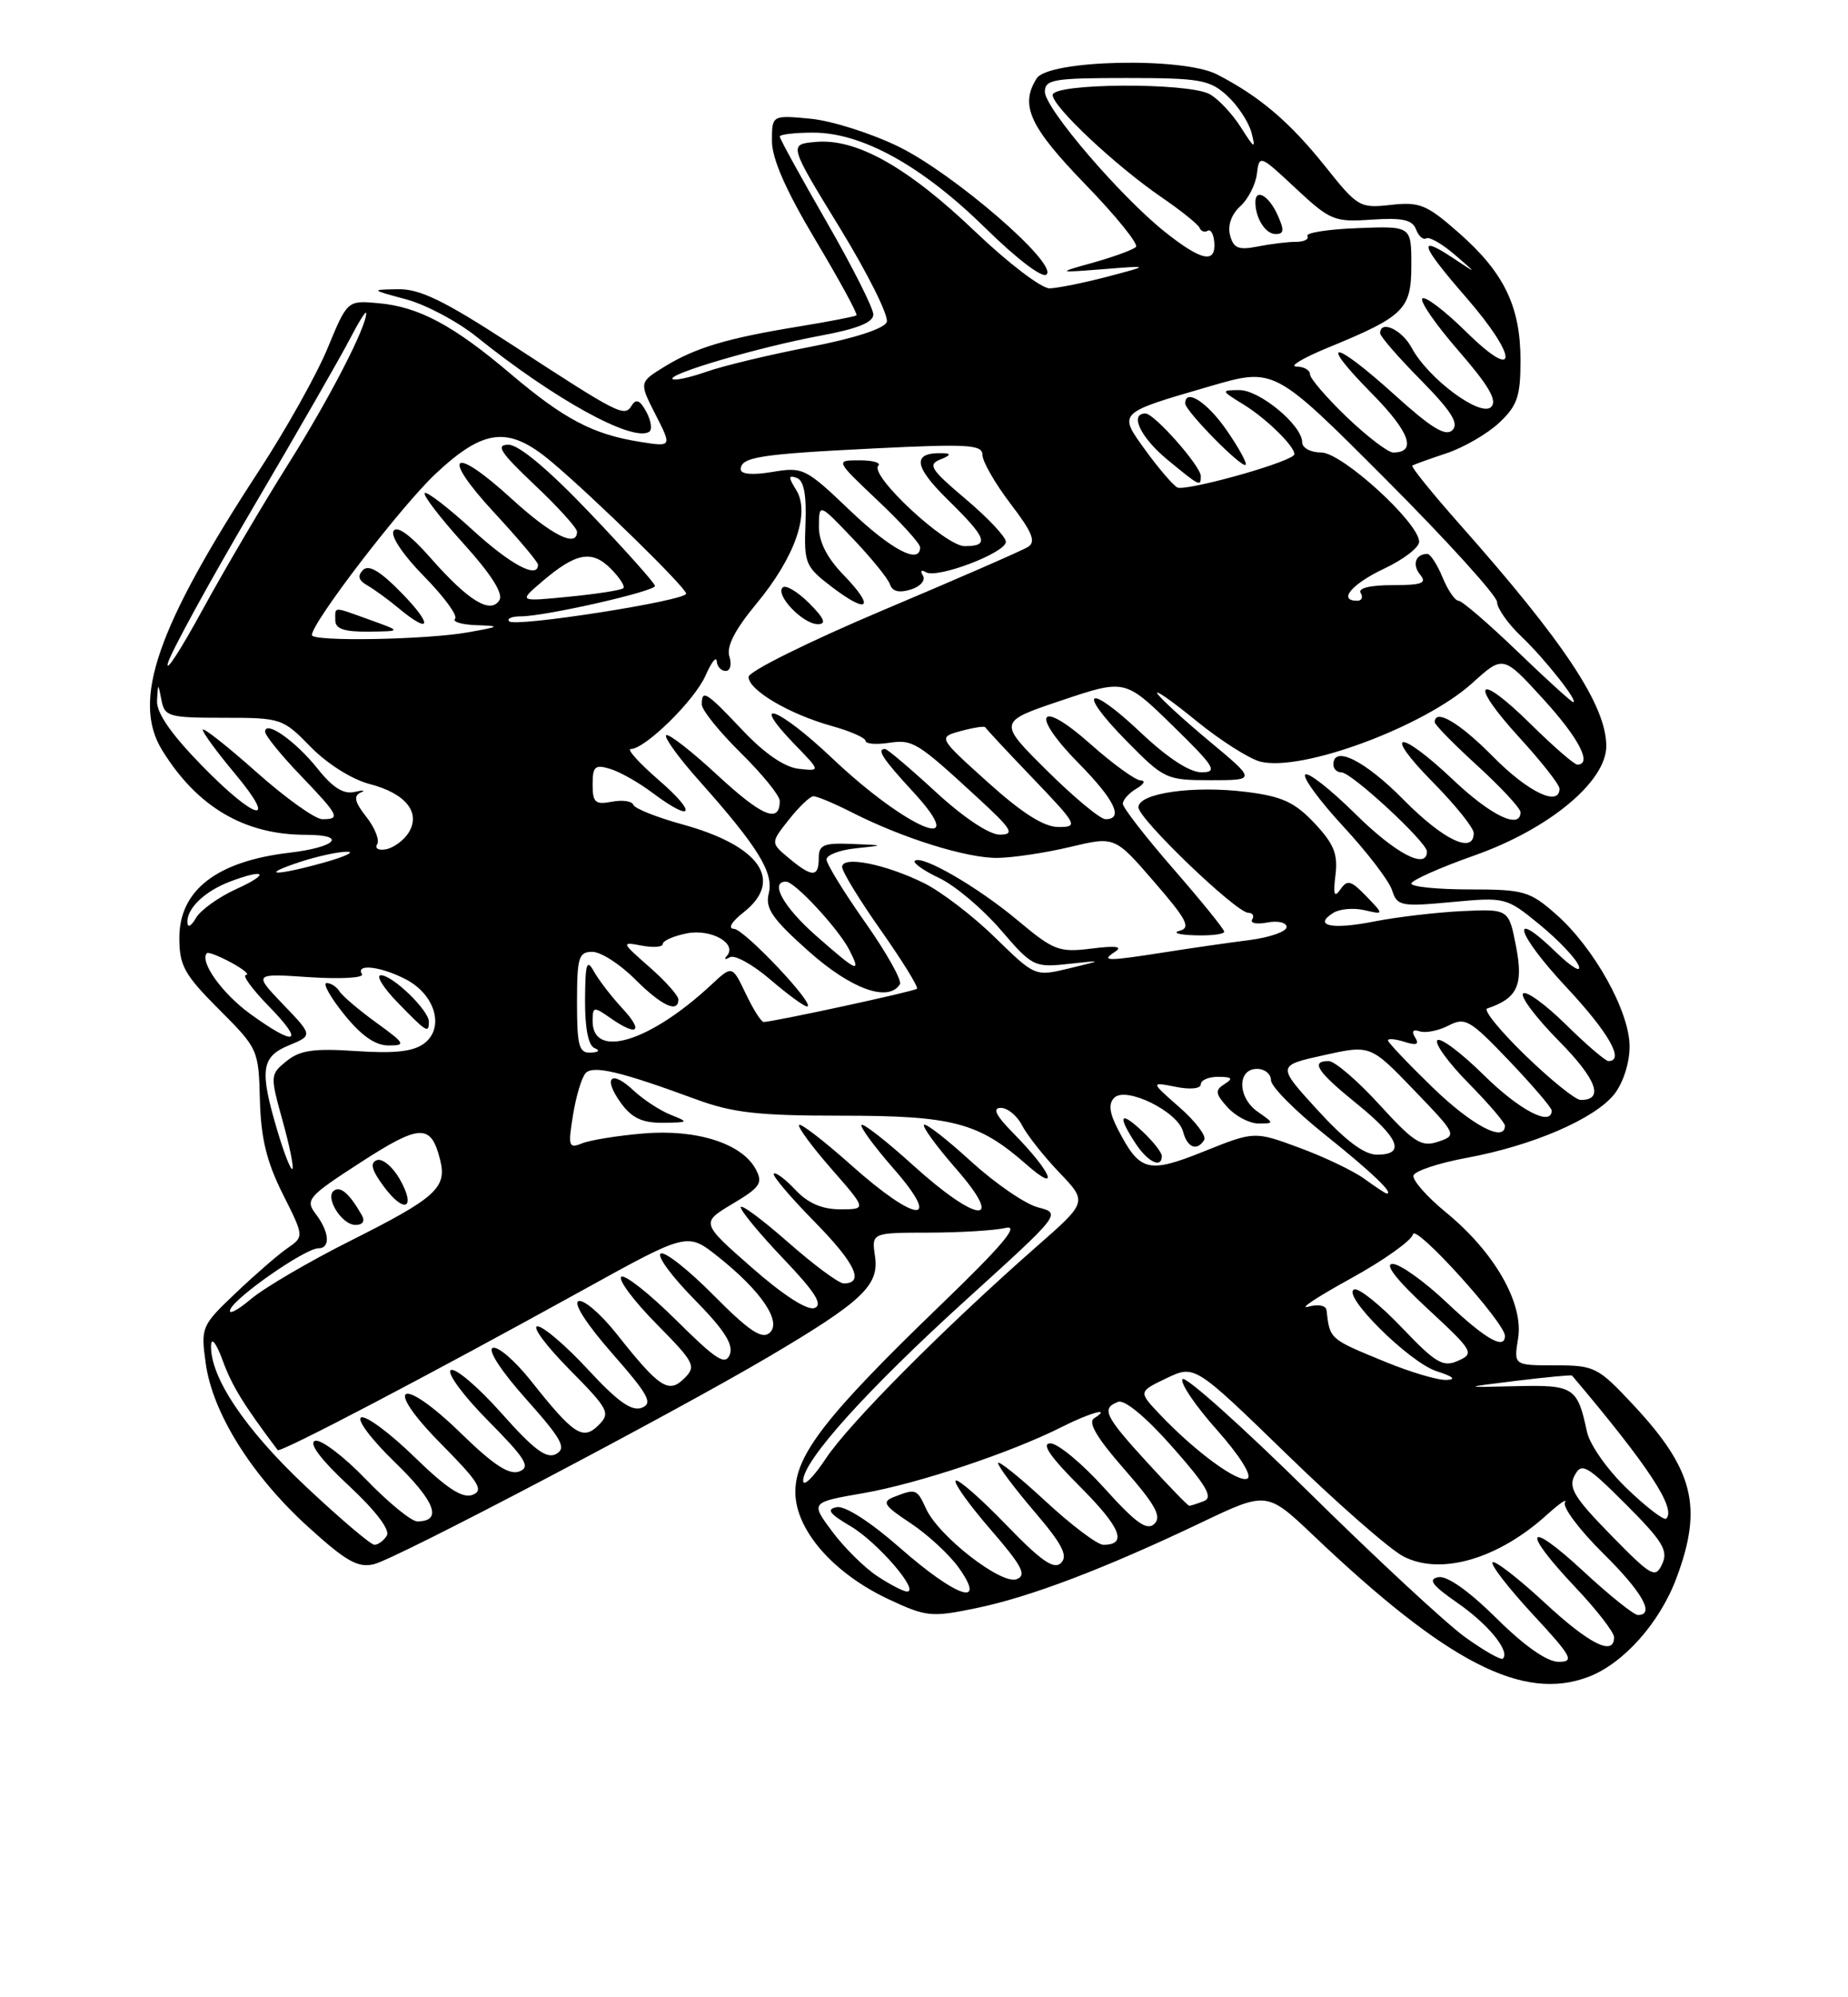 <?xml version="1.0" encoding="UTF-8" standalone="no"?>
<!DOCTYPE svg PUBLIC "-//W3C//DTD SVG 1.1//EN" "http://www.w3.org/Graphics/SVG/1.1/DTD/svg11.dtd" >
<svg xmlns="http://www.w3.org/2000/svg" xmlns:xlink="http://www.w3.org/1999/xlink" version="1.1" viewBox="0 0 237 256">
 <g >
 <path fill="currentColor"
d=" M 203.68 214.94 C 208.19 213.24 212.85 208.02 215.00 202.26 C 218.42 193.14 217.22 188.35 209.42 180.02 C 204.93 175.22 204.50 175.00 199.43 175.00 C 194.13 175.00 194.13 175.00 194.69 171.55 C 195.42 167.05 191.67 160.50 185.46 155.41 C 182.97 153.37 181.09 151.23 181.28 150.65 C 181.48 150.07 184.58 149.05 188.17 148.39 C 196.59 146.83 204.55 143.39 207.04 140.23 C 208.17 138.78 209.00 136.21 208.99 134.12 C 208.98 129.62 204.43 121.47 199.54 117.17 C 196.18 114.22 195.42 114.00 188.47 114.00 C 184.36 114.00 181.00 113.66 181.00 113.25 C 181.00 112.84 184.65 111.21 189.10 109.64 C 198.65 106.27 206.00 100.18 206.00 95.63 C 206.00 90.46 200.68 82.40 187.21 67.21 C 183.66 63.20 180.92 59.81 181.12 59.68 C 181.33 59.54 183.30 58.83 185.50 58.10 C 187.70 57.37 190.74 55.61 192.25 54.20 C 194.59 52.00 195.00 50.83 195.00 46.21 C 195.00 39.30 192.91 34.97 187.12 29.87 C 182.97 26.22 182.08 25.85 178.38 26.26 C 174.40 26.71 174.11 26.54 169.99 21.37 C 165.42 15.65 161.55 12.35 156.08 9.54 C 151.71 7.28 134.46 7.67 132.95 10.05 C 130.77 13.49 132.04 16.25 139.17 23.61 C 143.11 27.67 146.04 31.29 145.68 31.65 C 145.33 32.01 142.89 32.90 140.27 33.64 C 135.50 34.97 135.50 34.97 141.50 34.50 C 147.50 34.02 147.50 34.02 142.00 35.47 C 138.97 36.26 135.65 36.93 134.61 36.96 C 133.57 36.98 129.28 33.71 125.07 29.69 C 116.41 21.42 109.84 17.72 104.62 18.19 C 101.14 18.50 101.14 18.50 107.70 29.20 C 111.30 35.08 114.02 40.52 113.72 41.28 C 113.40 42.13 109.53 43.38 103.84 44.47 C 98.71 45.46 92.74 46.89 90.59 47.65 C 88.45 48.40 86.49 48.82 86.25 48.58 C 85.60 47.93 97.46 44.46 105.25 43.02 C 109.95 42.15 112.00 41.33 112.00 40.30 C 112.00 39.50 109.30 34.15 106.00 28.42 C 102.70 22.69 100.00 17.78 100.00 17.50 C 100.00 17.23 101.94 17.00 104.30 17.00 C 110.56 17.00 118.27 21.27 126.36 29.22 C 130.45 33.23 133.70 35.70 134.22 35.18 C 135.64 33.76 122.39 22.32 115.31 18.83 C 111.81 17.11 106.71 15.49 103.98 15.22 C 99.00 14.75 99.00 14.75 99.00 18.08 C 99.00 20.34 100.79 24.42 104.59 30.78 C 107.67 35.94 110.03 40.27 109.84 40.42 C 109.65 40.57 106.35 41.21 102.50 41.84 C 93.27 43.34 89.19 44.56 85.23 46.99 C 81.96 49.00 81.96 49.00 84.07 53.14 C 86.19 57.29 86.19 57.29 82.00 56.62 C 76.02 55.66 72.34 53.72 65.50 47.93 C 58.14 41.69 53.71 39.32 48.52 38.86 C 44.55 38.50 44.55 38.50 42.02 44.61 C 40.64 47.97 36.69 55.02 33.25 60.28 C 20.10 80.39 16.85 89.79 20.81 96.18 C 25.30 103.44 31.36 107.00 39.21 107.00 C 44.61 107.00 43.15 108.59 37.08 109.30 C 27.79 110.40 23.00 114.11 23.00 120.21 C 23.00 123.78 23.64 124.92 28.08 129.37 C 33.09 134.38 33.17 134.54 33.33 140.98 C 33.46 145.88 34.19 148.89 36.25 153.01 C 39.01 158.50 39.01 158.50 36.84 160.00 C 35.65 160.82 32.67 163.41 30.21 165.75 C 25.84 169.90 25.74 170.12 26.38 174.72 C 27.25 181.10 32.26 189.10 39.48 195.67 C 44.40 200.14 45.90 200.99 47.98 200.48 C 50.85 199.78 86.30 181.15 98.63 173.87 C 110.60 166.80 112.76 164.75 112.22 161.05 C 111.77 158.00 111.77 158.00 119.14 157.99 C 123.19 157.98 127.62 157.71 129.00 157.38 C 130.80 156.96 128.48 159.70 120.76 167.14 C 105.94 181.42 102.00 186.48 102.00 191.23 C 102.00 196.08 106.85 201.65 113.98 204.99 C 118.79 207.24 119.44 207.31 125.19 206.12 C 132.09 204.70 141.64 201.07 154.04 195.16 C 162.47 191.14 162.47 191.14 168.49 196.85 C 185.61 213.12 195.30 218.10 203.68 214.94 Z  M 82.90 52.80 C 82.09 51.30 81.57 51.07 81.02 51.97 C 80.07 53.50 79.51 53.21 65.32 43.97 C 56.96 38.54 53.82 37.01 51.05 37.07 C 47.50 37.13 47.50 37.13 52.10 38.37 C 54.62 39.05 58.67 41.20 61.10 43.15 C 71.09 51.18 81.09 56.68 83.25 55.35 C 83.67 55.09 83.51 53.95 82.90 52.80 Z  M 187.91 209.85 C 185.48 208.10 176.46 199.74 167.86 191.26 C 159.25 182.78 151.96 176.26 151.65 176.77 C 151.33 177.27 153.32 180.20 156.06 183.27 C 158.93 186.50 160.60 189.13 160.00 189.50 C 158.90 190.18 153.32 186.11 148.74 181.28 C 145.99 178.38 145.99 178.38 149.60 176.65 C 153.21 174.93 153.21 174.93 165.02 186.39 C 171.51 192.70 178.24 198.59 179.98 199.49 C 184.77 201.97 192.14 199.82 198.40 194.14 C 200.00 192.69 201.04 191.99 200.70 192.58 C 200.37 193.17 202.55 196.08 205.55 199.05 C 210.63 204.06 212.29 207.00 210.06 207.00 C 209.54 207.00 206.39 204.48 203.06 201.39 C 195.75 194.62 195.01 196.02 202.00 203.41 C 204.75 206.31 207.00 209.21 207.00 209.85 C 207.00 212.33 203.85 210.76 198.03 205.36 C 194.68 202.26 191.70 199.96 191.42 200.25 C 191.13 200.54 193.44 203.52 196.55 206.89 C 201.60 212.33 201.96 213.00 199.89 213.00 C 198.40 213.00 195.51 210.98 191.90 207.40 C 188.36 203.90 185.58 201.94 184.46 202.15 C 183.09 202.42 183.66 203.19 186.89 205.43 C 190.86 208.18 193.69 211.64 192.74 212.59 C 192.51 212.82 190.34 211.59 187.91 209.85 Z  M 112.51 202.02 C 110.86 200.93 108.26 198.36 106.73 196.30 C 103.94 192.56 103.94 192.56 110.72 191.38 C 117.71 190.17 129.70 186.17 136.21 182.88 C 139.84 181.04 142.67 180.29 140.31 181.79 C 139.49 182.31 140.71 184.36 144.20 188.33 C 148.18 192.88 149.01 194.38 148.05 195.31 C 147.09 196.24 145.68 195.23 141.64 190.75 C 138.79 187.59 135.67 185.00 134.71 185.00 C 133.50 185.00 134.67 186.71 138.51 190.55 C 143.75 195.80 144.64 198.00 141.50 198.00 C 140.74 198.00 137.39 195.48 134.06 192.39 C 130.73 189.31 128.00 187.12 128.00 187.53 C 128.00 187.95 130.09 190.73 132.63 193.71 C 136.21 197.89 137.00 199.40 136.08 200.32 C 135.17 201.23 133.54 200.10 128.98 195.38 C 125.73 192.02 122.84 189.50 122.56 189.78 C 122.28 190.06 124.29 192.87 127.03 196.03 C 131.09 200.72 131.71 201.90 130.38 202.41 C 128.42 203.16 120.36 196.89 118.76 193.37 C 117.60 190.82 117.45 190.77 114.65 191.87 C 113.05 192.50 113.34 192.96 116.79 195.24 C 118.98 196.69 121.76 199.26 122.96 200.94 C 126.62 206.09 122.68 204.76 115.45 198.42 C 111.65 195.08 108.37 192.97 107.31 193.18 C 105.94 193.44 106.36 194.02 109.10 195.63 C 112.54 197.66 118.01 204.01 116.32 203.99 C 115.87 203.99 114.15 203.10 112.51 202.02 Z  M 206.58 196.74 C 201.89 191.95 201.11 190.67 201.94 189.11 C 202.84 187.42 203.47 187.78 208.53 192.83 C 213.24 197.55 213.97 198.74 213.17 200.46 C 212.29 202.35 211.82 202.09 206.58 196.74 Z  M 39.15 190.46 C 31.42 183.19 26.92 176.48 27.07 172.43 C 27.11 171.33 27.75 172.17 28.57 174.41 C 29.76 177.65 31.21 180.01 35.61 185.86 C 35.92 186.26 54.95 176.29 74.83 165.31 C 88.15 157.95 88.15 157.95 92.06 161.05 C 97.65 165.48 100.34 169.47 98.67 170.86 C 97.68 171.68 95.99 170.53 91.51 166.01 C 88.29 162.76 85.24 160.35 84.73 160.67 C 84.22 160.98 86.16 163.62 89.04 166.54 C 92.85 170.40 94.09 172.32 93.60 173.60 C 93.03 175.07 91.89 174.34 86.66 169.15 C 83.21 165.74 80.07 163.27 79.67 163.66 C 79.27 164.06 81.31 166.77 84.19 169.69 C 89.08 174.64 89.32 175.11 87.77 176.66 C 85.75 178.68 84.57 177.90 79.05 170.93 C 77.05 168.42 74.88 166.54 74.20 166.77 C 73.48 167.01 75.22 169.72 78.51 173.47 C 83.19 178.80 83.77 179.87 82.30 180.44 C 81.01 180.93 79.20 179.64 75.42 175.55 C 72.60 172.50 69.68 170.00 68.93 170.00 C 68.18 170.00 70.01 172.47 73.00 175.50 C 78.07 180.63 78.32 181.11 76.77 182.66 C 74.75 184.68 73.57 183.90 68.05 176.93 C 66.05 174.42 63.88 172.54 63.21 172.76 C 62.49 173.00 64.23 175.69 67.46 179.31 C 72.05 184.46 72.68 185.60 71.34 186.35 C 70.11 187.04 68.51 185.86 64.29 181.11 C 61.29 177.74 58.37 175.27 57.82 175.61 C 57.26 175.96 59.40 178.87 62.58 182.08 C 67.43 186.98 68.08 188.03 66.60 188.60 C 65.31 189.09 63.31 187.79 59.17 183.76 C 51.36 176.15 48.95 177.37 56.58 185.08 C 61.43 189.98 62.08 191.03 60.60 191.60 C 59.31 192.09 57.31 190.79 53.17 186.76 C 50.05 183.72 46.97 181.43 46.33 181.67 C 45.68 181.92 47.62 184.50 50.69 187.47 C 55.84 192.46 56.79 195.00 53.51 195.00 C 52.75 195.00 49.78 192.57 46.91 189.59 C 44.04 186.62 41.11 184.41 40.39 184.68 C 39.57 184.99 41.16 187.10 44.72 190.41 C 48.16 193.61 50.06 196.10 49.61 196.82 C 49.21 197.47 48.50 198.00 48.02 198.00 C 47.55 198.00 43.56 194.61 39.15 190.46 Z  M 208.68 190.82 C 206.15 188.40 203.88 185.18 203.52 183.50 C 202.30 177.79 201.83 177.49 194.39 177.67 C 187.50 177.84 187.50 177.84 194.48 176.98 C 198.31 176.51 201.53 176.21 201.61 176.31 C 211.41 187.90 214.99 193.34 213.69 194.65 C 213.41 194.92 211.16 193.20 208.68 190.82 Z  M 147.10 187.42 C 141.66 181.47 141.21 180.52 143.39 179.68 C 144.23 179.36 146.96 181.62 150.37 185.48 C 154.73 190.41 155.61 191.93 154.40 192.40 C 153.54 192.73 152.69 193.00 152.52 193.00 C 152.34 193.00 149.91 190.49 147.10 187.42 Z  M 103.00 189.79 C 103.00 187.21 111.18 178.14 124.00 166.51 C 136.11 155.53 136.11 155.53 133.12 154.75 C 131.48 154.33 127.62 151.67 124.53 148.86 C 121.45 146.04 118.74 143.93 118.50 144.17 C 118.26 144.41 120.11 146.94 122.61 149.80 C 129.02 157.13 125.38 156.84 117.13 149.38 C 113.71 146.28 110.72 143.95 110.49 144.18 C 110.25 144.41 112.11 146.94 114.61 149.80 C 120.96 157.06 117.52 156.79 109.20 149.37 C 105.74 146.29 102.72 143.95 102.48 144.18 C 102.25 144.41 104.11 146.94 106.61 149.80 C 111.16 155.00 111.16 155.00 107.75 155.00 C 105.42 155.00 103.61 154.22 102.00 152.50 C 100.71 151.13 99.47 150.20 99.24 150.43 C 99.00 150.66 101.35 153.43 104.44 156.57 C 109.68 161.90 110.92 164.50 108.20 164.50 C 107.57 164.50 104.35 162.11 101.03 159.19 C 97.71 156.27 95.00 154.27 95.00 154.74 C 95.00 155.21 97.46 158.18 100.47 161.34 C 104.55 165.61 105.57 167.23 104.46 167.65 C 103.55 168.00 100.46 166.02 96.43 162.48 C 89.88 156.73 89.88 156.73 93.94 154.30 C 97.51 152.18 97.87 151.63 96.92 149.86 C 95.15 146.55 89.32 144.70 82.50 145.28 C 79.20 145.56 75.66 146.13 74.64 146.55 C 72.93 147.24 72.83 146.93 73.49 142.90 C 73.88 140.48 74.61 138.07 75.11 137.54 C 76.09 136.51 79.62 137.35 89.23 140.89 C 93.95 142.63 97.20 143.00 107.85 143.00 C 122.21 143.00 125.49 143.86 131.63 149.25 C 136.07 153.15 134.85 150.21 129.96 145.25 C 127.71 142.97 127.23 142.00 128.35 142.00 C 129.22 142.00 130.45 143.01 131.08 144.25 C 131.72 145.49 133.86 148.20 135.85 150.28 C 139.46 154.06 139.46 154.06 132.98 159.74 C 121.20 170.08 108.90 182.43 105.93 186.92 C 104.32 189.35 103.00 190.64 103.00 189.79 Z  M 86.00 142.88 C 84.63 142.33 82.49 140.93 81.25 139.77 C 78.34 137.03 77.27 138.13 79.65 141.40 C 81.03 143.30 82.38 143.93 85.00 143.91 C 88.34 143.87 88.39 143.83 86.00 142.88 Z  M 177.66 174.55 C 170.45 171.59 170.56 171.69 170.12 167.93 C 170.05 167.32 169.04 167.13 167.75 167.49 C 166.51 167.83 168.97 166.21 173.21 163.88 C 177.45 161.55 181.05 158.99 181.21 158.20 C 181.49 156.81 193.00 169.52 193.00 171.22 C 193.00 173.07 190.53 171.66 185.59 167.00 C 182.69 164.25 179.54 162.00 178.60 162.00 C 177.50 162.00 179.11 164.06 183.05 167.71 C 188.95 173.17 189.12 173.47 187.00 174.41 C 185.07 175.28 184.14 174.73 179.78 170.16 C 177.02 167.27 174.29 165.07 173.69 165.27 C 171.91 165.86 180.73 174.63 184.24 175.75 C 186.38 176.44 186.81 176.82 185.50 176.87 C 184.40 176.92 180.87 175.87 177.66 174.55 Z  M 29.53 167.84 C 30.18 166.23 39.15 160.00 40.82 160.00 C 42.41 160.00 42.26 157.92 40.48 155.58 C 39.12 153.78 39.50 153.35 46.26 148.98 C 53.88 144.05 55.28 144.00 56.44 148.64 C 57.35 152.24 55.94 153.51 44.97 159.02 C 39.66 161.68 33.90 165.05 32.16 166.52 C 30.42 167.99 29.24 168.58 29.53 167.84 Z  M 46.40 155.75 C 44.87 153.07 43.74 152.04 42.88 152.57 C 41.58 153.38 43.80 157.00 45.59 157.00 C 46.53 157.00 46.84 156.52 46.40 155.75 Z  M 51.24 151.09 C 50.33 149.51 49.02 148.44 48.33 148.70 C 47.42 149.05 47.66 149.97 49.20 152.05 C 51.87 155.67 53.44 154.93 51.24 151.09 Z  M 175.00 151.11 C 173.62 150.10 169.89 148.31 166.69 147.13 C 160.88 144.98 160.88 144.98 154.40 147.58 C 147.21 150.46 146.18 150.19 143.35 144.71 C 142.27 142.61 142.14 141.46 142.90 140.70 C 144.40 139.20 151.05 142.47 151.72 145.03 C 152.26 147.11 153.51 147.60 154.44 146.10 C 154.74 145.61 153.32 143.73 151.27 141.93 C 147.54 138.66 147.54 138.66 150.77 139.30 C 152.64 139.68 154.00 139.54 154.00 138.98 C 154.00 138.44 155.01 138.01 156.25 138.02 C 158.02 138.03 158.19 138.23 157.04 138.95 C 155.79 139.74 155.85 140.18 157.44 141.94 C 158.47 143.07 160.24 144.00 161.38 144.00 C 163.43 144.00 163.43 143.99 161.29 142.49 C 158.69 140.67 158.65 137.00 161.21 137.00 C 162.20 137.00 163.00 137.66 163.00 138.46 C 163.00 139.26 166.12 142.40 169.94 145.45 C 175.92 150.23 178.91 153.08 177.81 152.97 C 177.64 152.95 176.38 152.11 175.00 151.11 Z  M 149.00 148.17 C 149.00 147.72 147.88 146.29 146.50 145.00 C 143.64 142.31 143.27 142.95 145.62 146.54 C 147.19 148.94 149.00 149.82 149.00 148.17 Z  M 35.57 144.92 C 33.26 137.15 33.49 135.45 37.06 133.98 C 40.12 132.71 40.12 132.71 36.31 128.74 C 32.50 124.76 32.50 124.76 39.73 125.25 C 43.70 125.51 46.71 125.34 46.42 124.86 C 45.56 123.48 48.84 123.86 52.04 125.52 C 55.82 127.48 57.05 131.74 54.40 133.74 C 53.02 134.78 50.63 135.05 45.70 134.72 C 40.25 134.35 38.47 134.61 36.75 136.00 C 34.64 137.71 34.63 137.84 36.23 143.61 C 37.13 146.83 37.70 149.63 37.50 149.83 C 37.30 150.03 36.43 147.82 35.57 144.92 Z  M 48.25 131.07 C 46.02 129.45 43.90 127.65 43.54 127.07 C 43.18 126.48 42.44 126.00 41.89 126.00 C 41.35 126.00 42.35 127.80 44.12 130.00 C 46.31 132.73 48.12 134.00 49.82 134.00 C 52.10 134.00 51.98 133.77 48.25 131.07 Z  M 55.00 130.95 C 55.00 129.50 50.36 125.00 48.85 125.00 C 48.17 125.00 49.13 126.58 51.00 128.50 C 54.71 132.32 55.00 132.50 55.00 130.95 Z  M 168.98 142.29 C 163.76 136.58 163.76 136.58 169.76 135.25 C 175.75 133.92 175.75 133.92 181.33 139.71 C 186.83 145.43 186.87 145.51 184.45 146.33 C 182.31 147.06 181.37 146.47 176.90 141.58 C 174.10 138.51 171.17 136.00 170.40 136.00 C 168.02 136.00 168.91 137.35 174.04 141.50 C 179.46 145.89 180.29 148.00 176.60 148.00 C 174.96 148.00 172.56 146.20 168.98 142.29 Z  M 183.75 139.40 C 180.59 136.33 178.00 133.61 178.00 133.35 C 178.00 133.08 178.96 133.17 180.13 133.54 C 181.67 134.03 182.04 133.88 181.49 132.98 C 180.99 132.18 181.20 131.90 182.08 132.19 C 182.83 132.44 184.49 132.11 185.77 131.45 C 187.90 130.34 188.52 130.70 193.54 135.96 C 196.54 139.11 199.00 141.98 199.00 142.34 C 199.00 144.46 194.86 142.30 190.31 137.81 C 187.41 134.95 184.73 132.94 184.34 133.33 C 183.94 133.72 185.73 136.19 188.31 138.81 C 190.89 141.43 193.00 143.89 193.00 144.28 C 193.00 146.49 188.78 144.26 183.75 139.40 Z  M 195.62 135.27 C 192.39 132.14 190.19 129.44 190.73 129.26 C 194.59 127.97 195.39 126.28 194.44 121.37 C 193.50 116.50 193.50 116.50 187.50 116.78 C 184.20 116.94 179.10 117.54 176.17 118.12 C 170.78 119.19 168.33 118.65 171.02 116.99 C 171.83 116.49 173.61 116.34 174.99 116.66 C 177.50 117.24 177.50 117.24 175.22 114.87 C 173.26 112.84 172.79 112.71 171.90 114.00 C 171.11 115.13 170.96 114.68 171.27 112.15 C 171.60 109.46 171.07 108.16 168.57 105.50 C 166.03 102.81 164.41 102.07 159.82 101.50 C 153.06 100.65 146.00 101.66 146.00 103.47 C 146.00 104.96 158.55 117.00 160.10 117.00 C 160.66 117.00 160.88 117.38 160.59 117.86 C 160.30 118.33 161.17 118.50 162.53 118.24 C 163.89 117.98 165.00 118.24 165.00 118.82 C 165.00 119.40 162.86 120.15 160.25 120.49 C 157.64 120.82 152.76 121.52 149.42 122.05 C 141.89 123.23 141.11 123.22 143.00 121.99 C 144.04 121.31 143.12 121.19 140.00 121.58 C 135.82 122.10 135.14 121.84 130.53 117.98 C 125.38 113.67 118.17 109.50 117.32 110.34 C 117.06 110.61 118.48 111.61 120.49 112.56 C 122.50 113.52 126.02 116.49 128.32 119.16 C 132.37 123.88 132.64 124.02 137.00 123.55 C 141.50 123.06 141.50 123.06 137.12 124.12 C 132.74 125.17 132.74 125.17 127.62 120.17 C 124.80 117.41 120.70 114.28 118.50 113.19 C 113.53 110.74 108.00 109.65 108.00 111.12 C 108.00 111.71 110.24 115.38 112.99 119.27 C 115.73 123.17 117.81 126.53 117.60 126.73 C 117.26 127.07 99.31 130.95 97.94 130.99 C 97.62 130.99 96.59 129.36 95.64 127.36 C 93.90 123.72 93.90 123.72 91.20 126.24 C 83.34 133.55 76.00 135.80 76.00 130.88 C 76.00 129.02 76.15 128.99 78.22 130.44 C 81.74 132.91 82.61 132.26 79.82 129.25 C 78.42 127.74 76.77 125.60 76.16 124.50 C 75.25 122.85 75.06 123.48 75.03 128.17 C 75.01 131.79 75.45 134.02 76.25 134.34 C 77.00 134.64 76.80 134.87 75.75 134.92 C 74.25 134.99 74.00 134.05 74.00 128.50 C 74.00 122.70 74.21 122.00 75.97 122.00 C 77.05 122.00 79.51 123.58 81.43 125.50 C 84.84 128.91 87.00 129.92 87.00 128.10 C 87.00 127.61 85.33 125.74 83.29 123.95 C 79.67 120.77 79.64 120.70 82.29 121.20 C 83.78 121.49 85.00 121.39 85.00 120.99 C 85.00 120.58 86.39 119.97 88.08 119.63 C 91.21 119.01 94.63 120.95 93.20 122.54 C 92.82 122.97 93.00 123.04 93.61 122.69 C 94.21 122.34 96.53 123.62 98.76 125.53 C 100.99 127.44 103.12 129.00 103.49 129.00 C 104.81 129.00 95.47 119.09 94.12 119.05 C 93.31 119.02 93.83 118.13 95.37 116.93 C 100.56 112.84 97.46 108.40 87.50 105.66 C 84.20 104.75 81.37 103.62 81.22 103.15 C 81.06 102.68 79.82 102.50 78.47 102.76 C 76.34 103.17 76.00 102.86 76.00 100.55 C 76.00 98.23 76.31 97.96 78.25 98.55 C 79.49 98.92 81.93 100.30 83.68 101.62 C 88.89 105.52 89.49 104.32 84.50 100.00 C 81.96 97.80 80.34 96.00 80.90 96.00 C 82.74 96.00 89.09 89.76 90.48 86.59 C 91.23 84.89 91.87 84.06 91.92 84.75 C 91.96 85.44 92.48 86.00 93.07 86.00 C 93.65 86.00 93.87 85.16 93.54 84.14 C 93.14 82.87 94.24 80.72 97.00 77.39 C 101.96 71.41 103.94 65.74 102.11 62.80 C 101.08 61.15 101.09 60.87 102.17 61.25 C 103.09 61.57 103.44 63.38 103.30 67.11 C 103.10 72.23 103.28 72.64 106.71 75.25 C 111.40 78.82 112.26 77.90 108.18 73.69 C 106.04 71.48 105.01 69.44 105.02 67.45 C 105.05 64.50 105.05 64.50 109.36 69.02 C 111.74 71.51 113.89 74.16 114.14 74.91 C 114.44 75.81 115.32 76.03 116.81 75.56 C 118.05 75.17 118.73 74.38 118.36 73.77 C 117.99 73.17 118.15 72.98 118.74 73.34 C 120.15 74.21 129.00 70.86 129.00 69.44 C 129.00 68.82 126.68 66.36 123.85 63.97 C 119.36 60.18 118.94 59.54 120.60 58.89 C 121.89 58.38 122.02 58.12 121.00 58.09 C 116.96 57.94 117.11 59.69 121.51 64.01 C 126.60 69.00 126.96 70.00 123.71 70.00 C 121.23 70.00 111.45 60.89 112.64 59.69 C 113.02 59.31 111.94 59.00 110.23 59.00 C 107.12 59.00 107.12 59.00 112.56 64.15 C 115.55 66.97 118.00 69.67 118.00 70.15 C 118.00 72.42 114.29 70.47 108.98 65.40 C 103.33 60.01 102.97 59.83 99.06 60.49 C 96.52 60.92 95.00 60.79 95.00 60.16 C 95.00 58.58 97.42 58.20 112.25 57.47 C 124.21 56.88 126.00 56.99 126.00 58.32 C 126.00 59.16 127.62 61.97 129.59 64.56 C 132.39 68.21 132.89 69.45 131.84 70.10 C 131.11 70.56 122.74 74.21 113.25 78.21 C 103.76 82.22 96.00 86.06 96.00 86.76 C 96.00 88.45 101.16 91.50 106.59 93.03 C 109.02 93.70 111.00 94.57 111.00 94.96 C 111.00 95.34 112.32 95.46 113.93 95.22 C 117.08 94.76 117.57 95.06 125.36 102.23 C 129.79 106.30 130.19 106.96 128.24 106.98 C 126.88 106.99 123.62 104.83 120.00 101.50 C 116.71 98.47 113.79 96.00 113.51 96.00 C 112.37 96.00 113.20 97.26 117.13 101.52 C 124.75 109.80 116.32 106.27 106.71 97.17 C 99.81 90.63 95.91 89.21 101.94 95.44 C 105.25 98.85 105.25 98.85 102.43 98.54 C 100.62 98.34 98.05 96.58 95.25 93.62 C 90.57 88.66 90.00 88.30 90.00 90.29 C 90.00 91.00 92.25 93.79 95.00 96.50 C 97.75 99.21 100.00 101.98 100.00 102.65 C 100.00 105.59 97.75 104.66 92.04 99.38 C 88.69 96.27 85.71 93.96 85.43 94.24 C 85.15 94.52 87.07 97.17 89.71 100.12 C 97.21 108.54 99.25 111.85 98.59 114.50 C 98.11 116.42 99.02 117.75 103.70 121.92 C 109.15 126.78 113.95 128.51 115.41 126.15 C 115.70 125.68 113.70 122.12 110.97 118.24 C 108.24 114.37 106.00 110.73 106.00 110.16 C 106.00 109.59 107.69 108.94 109.75 108.73 C 113.50 108.34 113.50 108.34 109.25 108.17 C 105.61 108.02 105.00 108.29 105.00 110.00 C 105.00 112.48 104.15 112.48 101.16 109.98 C 98.82 108.03 98.82 108.03 101.16 105.07 C 102.45 103.44 103.86 102.09 104.29 102.06 C 104.72 102.02 106.95 102.96 109.24 104.12 C 115.71 107.42 123.96 110.00 127.91 109.96 C 129.88 109.94 134.08 109.31 137.23 108.56 C 142.97 107.19 142.97 107.19 148.01 113.02 C 152.21 117.86 152.76 118.92 151.28 119.30 C 150.30 119.56 151.19 119.82 153.25 119.88 C 155.31 119.95 157.00 119.74 157.00 119.42 C 157.00 119.10 154.07 115.49 150.50 111.39 C 146.93 107.29 144.00 103.52 144.00 103.02 C 144.00 102.51 144.79 101.64 145.75 101.08 C 146.71 100.52 146.95 100.05 146.28 100.03 C 145.61 100.01 142.71 97.91 139.83 95.35 C 133.17 89.43 132.02 91.43 138.38 97.88 C 142.96 102.53 144.14 105.00 141.78 105.00 C 141.10 105.00 137.72 102.19 134.26 98.76 C 127.97 92.52 127.97 92.52 136.12 89.78 C 144.28 87.04 144.28 87.04 150.39 93.01 C 155.80 98.29 156.22 98.98 154.10 98.99 C 152.57 99.00 149.73 97.14 146.29 93.89 C 139.44 87.42 137.96 88.36 144.52 95.02 C 149.29 99.86 149.58 100.00 155.26 100.00 C 161.10 100.00 161.10 100.00 155.13 95.03 C 151.84 92.29 148.83 89.54 148.44 88.91 C 148.05 88.28 150.28 89.83 153.39 92.37 C 156.50 94.90 160.21 97.26 161.63 97.62 C 166.94 98.96 182.61 93.15 188.81 87.56 C 192.77 83.97 192.77 83.97 197.89 89.57 C 202.48 94.59 204.26 98.00 202.28 98.00 C 201.89 98.00 199.20 95.66 196.31 92.81 C 189.40 85.99 188.28 87.34 194.87 94.55 C 197.69 97.63 200.00 100.57 200.00 101.08 C 200.00 103.46 195.95 101.52 191.50 97.00 C 187.20 92.64 184.00 90.75 184.00 92.57 C 184.00 92.89 186.47 95.41 189.50 98.17 C 192.53 100.94 195.00 103.61 195.00 104.10 C 195.00 106.36 191.24 104.57 186.41 100.00 C 179.36 93.33 177.16 93.57 183.78 100.28 C 186.65 103.19 189.00 106.11 189.00 106.78 C 189.00 109.53 185.11 107.68 180.00 102.50 C 175.05 97.49 171.00 95.46 171.00 98.00 C 171.00 98.55 171.47 99.00 172.04 99.00 C 173.33 99.00 183.00 107.95 183.00 109.14 C 183.00 111.53 178.95 109.40 173.81 104.31 C 170.64 101.18 167.75 98.91 167.39 99.28 C 167.03 99.64 169.23 102.64 172.29 105.95 C 175.35 109.25 178.16 112.92 178.53 114.11 C 179.18 116.13 179.65 116.23 186.18 115.62 C 193.06 114.98 193.18 115.01 197.48 118.53 C 199.87 120.49 202.12 122.86 202.47 123.80 C 202.83 124.73 201.53 123.96 199.58 122.07 C 193.42 116.11 194.44 119.65 200.86 126.51 C 206.31 132.34 208.40 136.00 206.28 136.00 C 205.89 136.00 203.43 133.89 200.81 131.31 C 198.19 128.73 195.72 126.94 195.33 127.34 C 194.94 127.73 197.01 130.47 199.93 133.43 C 204.79 138.35 205.77 141.03 202.69 140.98 C 202.04 140.97 198.85 138.40 195.62 135.27 Z  M 103.76 77.30 C 102.27 75.82 100.75 74.92 100.37 75.30 C 99.40 76.27 102.98 80.00 104.88 80.00 C 106.03 80.00 105.73 79.28 103.76 77.30 Z  M 32.10 129.96 C 28.50 127.35 25.56 123.25 26.53 122.17 C 26.69 121.99 28.10 122.54 29.66 123.38 C 31.22 124.23 32.07 124.94 31.55 124.96 C 31.02 124.98 32.35 126.80 34.50 129.00 C 39.14 133.75 37.97 134.21 32.10 129.96 Z  M 104.64 119.92 C 100.46 116.24 98.67 113.00 100.80 113.00 C 101.93 113.00 107.52 119.03 108.92 121.75 C 110.50 124.84 109.98 124.62 104.64 119.92 Z  M 24.03 118.18 C 23.99 116.40 26.28 114.22 29.49 113.00 C 34.05 111.27 34.69 111.96 30.35 113.93 C 28.07 114.96 25.72 116.64 25.13 117.66 C 24.49 118.76 24.05 118.97 24.03 118.18 Z  M 38.50 110.47 C 40.70 109.75 43.40 109.16 44.50 109.17 C 45.60 109.17 44.25 109.80 41.50 110.57 C 35.24 112.31 33.13 112.24 38.50 110.47 Z  M 48.37 108.21 C 48.70 107.68 48.08 106.10 46.98 104.70 C 45.50 102.83 45.31 102.02 46.24 101.59 C 46.93 101.28 46.60 101.24 45.49 101.50 C 44.07 101.84 42.68 100.97 40.72 98.51 C 37.90 94.98 34.00 92.24 34.00 93.79 C 34.00 94.26 36.02 96.76 38.50 99.34 C 43.50 104.56 43.72 105.00 41.34 105.00 C 40.42 105.00 36.60 102.27 32.84 98.92 C 29.08 95.58 26.00 93.16 26.00 93.54 C 26.00 93.91 27.84 96.42 30.09 99.11 C 35.84 105.98 32.78 105.21 25.80 98.04 C 21.89 94.02 20.04 91.33 20.14 89.79 C 20.27 87.50 20.27 87.50 20.71 89.75 C 21.11 91.85 21.66 92.00 28.67 92.00 C 36.05 92.00 36.27 92.07 39.85 95.74 C 41.97 97.91 45.14 99.90 47.40 100.49 C 52.05 101.69 54.02 104.17 52.39 106.75 C 51.78 107.71 50.49 108.66 49.52 108.85 C 48.56 109.04 48.04 108.75 48.37 108.21 Z  M 126.67 100.25 C 120.28 94.50 120.28 94.50 123.25 93.69 C 124.88 93.25 126.28 93.04 126.36 93.22 C 126.44 93.40 129.19 96.35 132.47 99.77 C 138.17 105.72 138.32 106.00 135.75 106.00 C 133.88 106.00 131.10 104.24 126.67 100.25 Z  M 194.61 83.50 C 190.89 79.92 187.49 77.00 187.05 77.00 C 186.60 77.00 185.68 75.65 185.00 74.00 C 184.32 72.35 183.44 71.00 183.05 71.00 C 181.54 71.00 181.07 72.37 182.13 73.66 C 183.04 74.75 182.37 75.00 178.56 75.00 C 175.70 75.00 174.12 75.39 174.50 76.00 C 174.84 76.55 174.64 77.00 174.06 77.00 C 171.54 77.00 173.35 74.85 177.50 72.89 C 179.97 71.73 182.00 70.18 182.00 69.44 C 182.00 67.02 172.10 58.00 169.45 58.00 C 168.09 58.00 167.00 57.41 167.00 56.69 C 167.00 54.51 161.56 50.00 158.95 50.00 C 156.55 50.01 156.56 50.05 159.50 51.86 C 162.71 53.84 166.59 57.78 165.91 58.37 C 164.56 59.55 151.86 63.03 150.96 62.47 C 150.36 62.10 148.53 59.96 146.90 57.71 C 143.38 52.85 143.26 52.97 155.24 49.49 C 163.42 47.11 163.42 47.11 177.71 61.42 C 185.57 69.29 192.00 76.38 192.00 77.18 C 192.00 77.97 193.39 79.95 195.09 81.56 C 198.12 84.44 202.51 90.00 201.76 90.00 C 201.55 90.00 198.33 87.08 194.61 83.50 Z  M 154.00 61.03 C 154.00 59.75 148.04 53.00 146.90 53.00 C 144.80 53.00 146.27 56.08 149.73 58.93 C 153.87 62.34 154.00 62.41 154.00 61.03 Z  M 157.31 55.14 C 154.83 51.55 152.00 49.72 152.00 51.71 C 152.00 52.67 159.27 60.06 159.75 59.58 C 159.96 59.38 158.86 57.38 157.31 55.14 Z  M 21.53 85.00 C 21.90 83.62 26.83 74.62 32.49 65.00 C 38.15 55.38 43.71 45.70 44.84 43.50 C 45.98 41.30 46.93 39.78 46.96 40.12 C 47.07 41.75 42.27 51.06 36.98 59.46 C 33.75 64.58 28.81 72.98 25.99 78.13 C 23.18 83.28 21.17 86.38 21.53 85.00 Z  M 40.00 81.40 C 40.00 79.78 51.46 64.85 55.88 60.71 C 62.09 54.90 65.23 54.57 70.72 59.18 C 76.20 63.79 88.00 75.34 88.00 76.09 C 88.00 76.99 66.09 80.42 65.31 79.64 C 64.95 79.29 65.63 79.00 66.80 79.00 C 69.90 79.00 84.00 75.80 84.00 75.10 C 84.00 74.77 80.24 70.56 75.65 65.75 C 70.35 60.19 66.54 57.00 65.21 57.00 C 63.52 57.00 64.16 57.99 68.56 62.15 C 71.55 64.97 74.00 67.67 74.00 68.15 C 74.00 70.25 70.72 68.60 65.59 63.91 C 57.98 56.96 56.43 58.19 63.36 65.68 C 66.46 69.03 69.00 72.04 69.00 72.38 C 69.00 74.26 65.49 72.39 60.55 67.87 C 57.46 65.05 54.72 62.94 54.47 63.20 C 54.21 63.45 56.44 66.36 59.42 69.65 C 62.98 73.58 64.57 76.08 64.05 76.92 C 62.91 78.76 60.06 77.02 55.19 71.48 C 52.63 68.57 50.92 67.33 50.47 68.05 C 50.06 68.71 51.74 71.20 54.41 73.90 C 56.96 76.50 58.74 78.93 58.36 79.31 C 57.98 79.69 59.20 80.06 61.08 80.13 C 64.25 80.24 64.17 80.31 60.00 81.05 C 54.66 82.00 40.00 82.26 40.00 81.40 Z  M 47.50 79.47 C 42.60 77.71 43.00 77.70 43.00 79.50 C 43.00 80.60 44.12 80.99 47.25 80.96 C 51.50 80.91 51.50 80.91 47.50 79.47 Z  M 51.50 76.00 C 48.76 73.19 47.28 72.32 46.55 73.06 C 45.82 73.81 45.98 74.39 47.09 75.02 C 47.96 75.52 49.76 76.82 51.09 77.93 C 55.29 81.42 55.56 80.16 51.50 76.00 Z  M 69.50 74.56 C 73.85 70.84 75.89 70.45 78.31 72.87 C 79.45 74.01 80.19 75.15 79.94 75.39 C 79.69 75.64 76.57 76.13 72.99 76.48 C 66.50 77.12 66.50 77.12 69.50 74.56 Z  M 172.73 53.47 C 170.13 50.97 168.00 48.50 168.00 47.97 C 168.00 47.43 167.21 46.99 166.25 46.98 C 165.29 46.96 167.09 45.89 170.26 44.58 C 180.13 40.53 181.00 39.66 181.00 33.96 C 181.00 28.97 181.00 28.97 174.11 29.24 C 170.32 29.38 167.42 29.84 167.67 30.25 C 167.91 30.66 167.25 31.00 166.18 31.00 C 165.12 31.00 162.91 31.27 161.27 31.60 C 158.83 32.08 158.19 31.82 157.75 30.15 C 157.42 28.90 157.93 27.47 159.05 26.45 C 160.06 25.54 161.03 23.66 161.19 22.28 C 161.50 19.81 161.57 19.84 166.17 24.14 C 170.60 28.27 171.12 28.48 175.92 28.15 C 179.85 27.89 181.13 28.16 181.60 29.40 C 181.93 30.27 182.53 30.79 182.91 30.55 C 183.30 30.31 184.94 31.25 186.56 32.64 C 189.50 35.17 189.50 35.17 186.25 33.01 C 181.71 30.01 182.19 31.41 188.00 38.09 C 194.76 45.86 194.77 49.17 188.02 42.52 C 185.29 39.83 182.76 37.91 182.41 38.26 C 182.06 38.61 184.15 41.63 187.06 44.97 C 190.93 49.42 192.05 51.35 191.24 52.16 C 189.88 53.52 183.15 48.52 181.05 44.59 C 179.79 42.24 177.00 40.96 177.00 42.72 C 177.00 43.11 179.34 45.81 182.21 48.71 C 186.12 52.68 187.13 54.27 186.27 55.13 C 185.41 55.99 183.58 54.88 178.89 50.64 C 170.95 43.46 168.88 43.29 175.90 50.40 C 180.80 55.36 181.76 58.00 178.67 58.00 C 178.01 58.00 175.34 55.96 172.73 53.47 Z  M 163.82 27.50 C 162.70 25.05 161.00 24.10 161.00 25.92 C 161.00 27.96 162.29 30.00 163.59 30.00 C 164.69 30.00 164.73 29.51 163.82 27.50 Z  M 149.38 29.71 C 143.67 25.16 134.00 13.88 134.00 11.76 C 134.00 10.19 135.15 10.00 144.44 10.00 C 153.88 10.00 155.13 10.22 157.36 12.25 C 158.72 13.49 160.13 15.62 160.50 17.00 C 161.07 19.18 160.89 19.09 159.13 16.31 C 158.02 14.56 156.21 12.65 155.12 12.06 C 152.30 10.55 135.00 10.65 135.00 12.18 C 135.00 13.68 143.11 21.28 149.00 25.31 C 151.47 27.00 153.65 28.75 153.84 29.20 C 154.02 29.65 154.49 29.82 154.88 29.58 C 155.27 29.34 155.65 30.01 155.73 31.07 C 155.94 33.84 154.08 33.45 149.38 29.71 Z "/>
</g>
</svg>